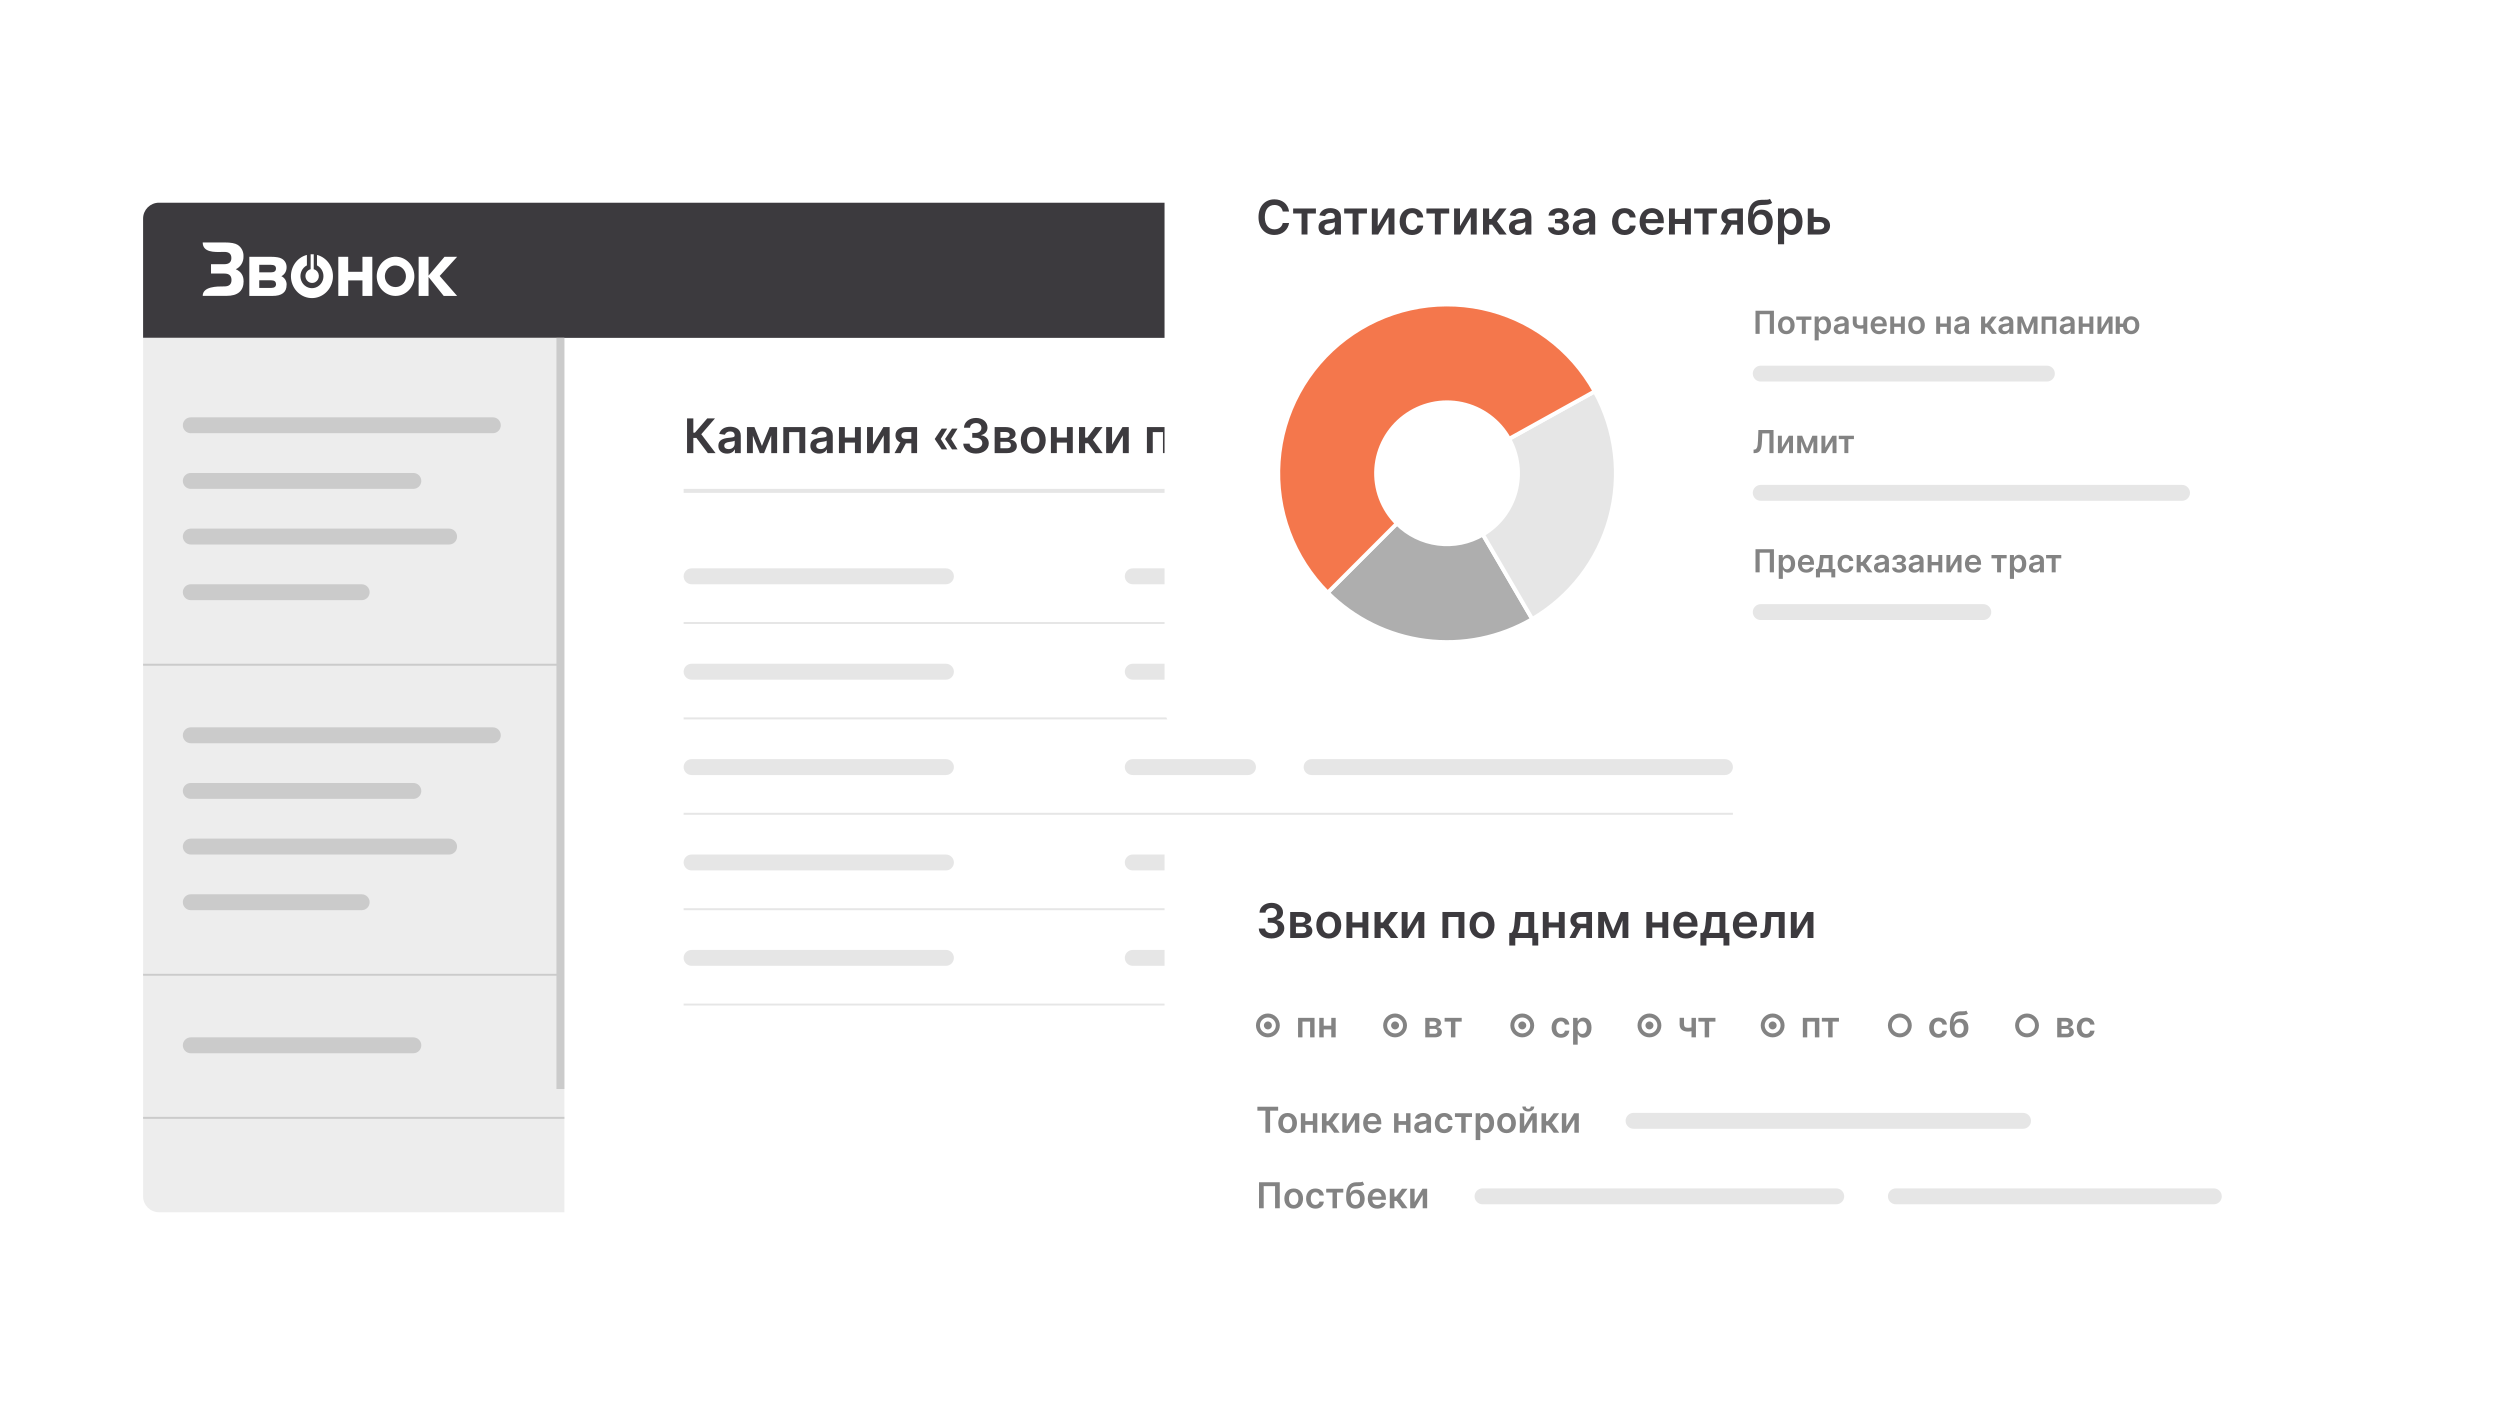 <svg width="629" height="355" viewBox="0 0 629 355" fill="none" xmlns="http://www.w3.org/2000/svg">
<g filter="url(#filter0_d_1059_7271)">
<rect x="36" y="51" width="430" height="254" rx="4" fill="white"/>
</g>
<path d="M36 55C36 52.791 37.791 51 40 51H462C464.209 51 466 52.791 466 55V85H36V55Z" fill="#3C3A3E"/>
<path d="M36 85H142V305H40C37.791 305 36 303.209 36 301V85Z" fill="#EDEDED"/>
<path fill-rule="evenodd" clip-rule="evenodd" d="M61.297 70.708C61.297 73.195 59.855 74.439 56.971 74.442H51C51 72.048 54.685 72.058 56.275 72.063C56.34 72.063 56.401 72.063 56.459 72.063C57.651 72.063 58.246 71.524 58.243 70.445C58.243 69.361 57.65 68.827 56.459 68.827H53.091V66.473H56.432C57.623 66.473 58.212 65.951 58.212 64.916C58.212 63.88 57.615 63.379 56.432 63.379C56.242 63.379 56.028 63.384 55.796 63.39L55.796 63.39C53.947 63.439 51 63.516 51 61H56.498C58.081 61 59.184 61.204 59.807 61.611C60.275 61.913 60.657 62.341 60.913 62.85C61.169 63.358 61.29 63.929 61.262 64.503C61.286 65.183 61.114 65.855 60.768 66.431C60.422 67.008 59.919 67.464 59.322 67.739C60.633 68.322 61.288 69.319 61.285 70.732L61.297 70.708ZM100.341 64.661C101.477 64.869 102.5 65.503 103.22 66.443C103.939 67.384 104.304 68.565 104.247 69.766C104.19 70.968 103.714 72.106 102.908 72.966C102.103 73.828 101.024 74.352 99.874 74.442C98.724 74.532 97.581 74.181 96.662 73.455C95.742 72.729 95.109 71.678 94.88 70.499C94.652 69.32 94.844 68.095 95.421 67.053C95.998 66.012 96.919 65.226 98.013 64.843C98.762 64.581 99.562 64.519 100.341 64.661ZM72.104 71.695C72.104 73.54 70.909 74.461 68.519 74.458H62.73V64.612H68.162C69.45 64.612 70.354 64.77 70.878 65.078C71.26 65.284 71.579 65.6 71.796 65.988C72.013 66.376 72.12 66.821 72.104 67.27C72.111 67.733 71.99 68.189 71.756 68.584C71.523 68.978 71.186 69.294 70.785 69.495C71.195 69.674 71.542 69.98 71.78 70.371C72.018 70.762 72.135 71.22 72.115 71.683L72.104 71.695ZM69.435 67.561C69.435 66.942 69.019 66.631 68.185 66.631H65.225V68.52H68.185C69.019 68.52 69.435 68.2 69.435 67.561ZM69.435 71.481C69.435 70.838 69.023 70.518 68.201 70.518H65.225V72.444H68.22C69.043 72.444 69.454 72.12 69.454 71.481H69.435ZM93.675 74.458H91.192V70.555H87.607V74.458H85.117V64.612H87.607V68.386H91.192V64.612H93.675V74.458ZM114.99 74.458H111.638L107.821 69.681V74.458H105.33V64.612H107.821V69.341L111.836 64.612H115.014L110.626 69.43L115.014 74.458H114.99ZM100.209 66.918C99.868 66.806 99.51 66.769 99.155 66.808C98.8 66.847 98.457 66.962 98.146 67.145C97.836 67.328 97.565 67.576 97.351 67.873C97.136 68.171 96.983 68.511 96.9 68.872C96.817 69.234 96.806 69.61 96.868 69.976C96.93 70.342 97.064 70.691 97.261 71.001C97.459 71.311 97.715 71.576 98.014 71.778C98.314 71.98 98.65 72.116 99.002 72.177C99.387 72.257 99.785 72.248 100.166 72.148C100.722 72.002 101.216 71.668 101.571 71.199C101.926 70.73 102.122 70.152 102.129 69.554C102.136 68.956 101.954 68.373 101.61 67.895C101.266 67.417 100.78 67.07 100.228 66.91L100.209 66.918ZM79.755 66.768C80.344 67.067 80.819 67.566 81.101 68.183C81.384 68.799 81.457 69.498 81.31 70.164C81.163 70.83 80.803 71.424 80.291 71.85C79.778 72.275 79.141 72.507 78.486 72.507C77.831 72.507 77.194 72.275 76.681 71.85C76.169 71.424 75.809 70.83 75.662 70.164C75.515 69.498 75.588 68.799 75.871 68.183C76.153 67.566 76.628 67.067 77.217 66.768V64.135C75.963 64.458 74.866 65.249 74.133 66.358C73.399 67.466 73.081 68.817 73.237 70.154C73.393 71.491 74.013 72.722 74.98 73.615C75.947 74.508 77.194 75.001 78.486 75.001C79.778 75.001 81.025 74.508 81.992 73.615C82.959 72.722 83.579 71.491 83.735 70.154C83.891 68.817 83.573 67.466 82.839 66.358C82.106 65.249 81.009 64.458 79.755 64.135V66.768ZM77.604 70.902C77.974 71.154 78.424 71.245 78.856 71.153C79.183 71.09 79.485 70.926 79.722 70.683C79.96 70.44 80.123 70.129 80.19 69.789C80.257 69.45 80.227 69.097 80.101 68.776C79.975 68.454 79.761 68.18 79.485 67.986C79.318 67.868 79.131 67.783 78.934 67.735V63.965H78.158V67.735C77.727 67.835 77.351 68.109 77.113 68.497C76.874 68.884 76.792 69.354 76.884 69.805C76.976 70.255 77.235 70.649 77.604 70.902Z" fill="white"/>
<path fill-rule="evenodd" clip-rule="evenodd" d="M142 167.5V245V245.5L142 274H140V245.5L36 245.5V245L140 245L140 167.5L36 167.5V167L140 167V85H142V167V167.5ZM46 107C46 105.895 46.895 105 48 105H124C125.105 105 126 105.895 126 107C126 108.105 125.105 109 124 109H48C46.895 109 46 108.105 46 107ZM48 183C46.895 183 46 183.895 46 185C46 186.105 46.895 187 48 187H124C125.105 187 126 186.105 126 185C126 183.895 125.105 183 124 183H48ZM46 121C46 119.895 46.895 119 48 119H104C105.105 119 106 119.895 106 121C106 122.105 105.105 123 104 123H48C46.895 123 46 122.105 46 121ZM48 197C46.895 197 46 197.895 46 199C46 200.105 46.895 201 48 201H104C105.105 201 106 200.105 106 199C106 197.895 105.105 197 104 197H48ZM46 135C46 133.895 46.895 133 48 133H113C114.105 133 115 133.895 115 135C115 136.105 114.105 137 113 137H48C46.895 137 46 136.105 46 135ZM48 211C46.895 211 46 211.895 46 213C46 214.105 46.895 215 48 215H113C114.105 215 115 214.105 115 213C115 211.895 114.105 211 113 211H48ZM46 149C46 147.895 46.895 147 48 147H91C92.105 147 93 147.895 93 149C93 150.105 92.105 151 91 151H48C46.895 151 46 150.105 46 149ZM48 225C46.895 225 46 225.895 46 227C46 228.105 46.895 229 48 229H91C92.105 229 93 228.105 93 227C93 225.895 92.105 225 91 225H48ZM46 263C46 261.895 46.895 261 48 261H104C105.105 261 106 261.895 106 263C106 264.105 105.105 265 104 265H48C46.895 265 46 264.105 46 263ZM142 281L36 281V281.5L142 281.5V281Z" fill="#CBCBCB"/>
<path d="M178.09 114H180.037L176.44 109.253L179.888 105.273H177.94L174.838 108.861H174.442V105.273H172.861V114H174.442V110.186H175.217L178.09 114Z" fill="#3C3A3E"/>
<path d="M182.926 114.132C183.953 114.132 184.567 113.65 184.848 113.101H184.899V114H186.382V109.619C186.382 107.889 184.972 107.369 183.723 107.369C182.347 107.369 181.29 107.983 180.949 109.176L182.389 109.381C182.543 108.933 182.977 108.55 183.732 108.55C184.447 108.55 184.84 108.916 184.84 109.56V109.585C184.84 110.028 184.375 110.05 183.22 110.173C181.95 110.31 180.736 110.689 180.736 112.163C180.736 113.45 181.678 114.132 182.926 114.132ZM183.327 112.998C182.683 112.998 182.223 112.704 182.223 112.138C182.223 111.545 182.739 111.298 183.429 111.2C183.834 111.145 184.644 111.043 184.844 110.881V111.652C184.844 112.381 184.256 112.998 183.327 112.998Z" fill="#3C3A3E"/>
<path d="M191.7 112.206L189.808 107.454H187.933V114H189.42V109.589L191.163 114H192.242L194.044 109.543V114H195.519V107.454H193.644L191.7 112.206Z" fill="#3C3A3E"/>
<path d="M197.074 114H198.548V108.72H201.114V114H202.601V107.454H197.074V114Z" fill="#3C3A3E"/>
<path d="M206.071 114.132C207.098 114.132 207.711 113.65 207.993 113.101H208.044V114H209.527V109.619C209.527 107.889 208.116 107.369 206.868 107.369C205.491 107.369 204.434 107.983 204.093 109.176L205.534 109.381C205.687 108.933 206.122 108.55 206.876 108.55C207.592 108.55 207.984 108.916 207.984 109.56V109.585C207.984 110.028 207.52 110.05 206.365 110.173C205.095 110.31 203.88 110.689 203.88 112.163C203.88 113.45 204.822 114.132 206.071 114.132ZM206.471 112.998C205.828 112.998 205.368 112.704 205.368 112.138C205.368 111.545 205.883 111.298 206.574 111.2C206.978 111.145 207.788 111.043 207.988 110.881V111.652C207.988 112.381 207.4 112.998 206.471 112.998Z" fill="#3C3A3E"/>
<path d="M212.565 107.454H211.078V114H212.565V111.354H215.101V114H216.583V107.454H215.101V110.088H212.565V107.454Z" fill="#3C3A3E"/>
<path d="M219.631 111.912V107.454H218.144V114H219.734L222.346 109.538V114H223.837V107.454H222.252L219.631 111.912Z" fill="#3C3A3E"/>
<path d="M229.291 114H230.735V107.454H227.893C226.291 107.454 225.298 108.277 225.302 109.534C225.298 110.361 225.75 110.987 226.53 111.307L225.064 114H226.581L227.923 111.537H229.291V114ZM229.291 110.412H227.842C227.164 110.412 226.789 110.058 226.794 109.568C226.789 109.078 227.186 108.707 227.893 108.707H229.291V110.412Z" fill="#3C3A3E"/>
<path d="M240.916 113.062L239.297 110.446L240.916 107.829H239.527L237.805 110.386V110.506L239.527 113.062H240.916ZM238.316 113.062L236.697 110.446L238.316 107.829H236.927L235.206 110.386V110.506L236.927 113.062H238.316Z" fill="#3C3A3E"/>
<path d="M245.552 114.119C247.419 114.119 248.778 113.05 248.774 111.575C248.778 110.484 248.096 109.7 246.873 109.525V109.457C247.819 109.253 248.454 108.55 248.45 107.57C248.454 106.24 247.321 105.153 245.578 105.153C243.882 105.153 242.569 106.163 242.535 107.625H244.057C244.082 106.892 244.764 106.436 245.569 106.436C246.383 106.436 246.924 106.93 246.92 107.663C246.924 108.426 246.294 108.933 245.39 108.933H244.619V110.152H245.39C246.494 110.152 247.15 110.706 247.146 111.494C247.15 112.266 246.481 112.794 245.548 112.794C244.67 112.794 243.993 112.338 243.954 111.626H242.352C242.395 113.101 243.711 114.119 245.552 114.119Z" fill="#3C3A3E"/>
<path d="M250.254 114H253.424C254.958 114 255.836 113.305 255.836 112.223C255.836 111.307 255.124 110.668 254.097 110.578C254.971 110.416 255.516 109.952 255.516 109.214C255.516 108.111 254.549 107.454 253.002 107.454H250.254V114ZM251.698 112.785V111.162H253.424C253.991 111.162 254.336 111.49 254.336 112.031C254.336 112.5 253.991 112.785 253.424 112.785H251.698ZM251.698 110.165V108.69H253.002C253.646 108.69 254.038 108.963 254.038 109.41C254.038 109.879 253.658 110.165 253.032 110.165H251.698Z" fill="#3C3A3E"/>
<path d="M259.964 114.128C261.882 114.128 263.101 112.777 263.101 110.753C263.101 108.724 261.882 107.369 259.964 107.369C258.047 107.369 256.828 108.724 256.828 110.753C256.828 112.777 258.047 114.128 259.964 114.128ZM259.973 112.892C258.912 112.892 258.392 111.946 258.392 110.748C258.392 109.551 258.912 108.592 259.973 108.592C261.017 108.592 261.537 109.551 261.537 110.748C261.537 111.946 261.017 112.892 259.973 112.892Z" fill="#3C3A3E"/>
<path d="M265.897 107.454H264.41V114H265.897V111.354H268.433V114H269.916V107.454H268.433V110.088H265.897V107.454Z" fill="#3C3A3E"/>
<path d="M271.476 114H273.019V111.533H273.773L275.567 114H277.434L274.983 110.668L277.408 107.454H275.55L273.581 110.097H273.019V107.454H271.476V114Z" fill="#3C3A3E"/>
<path d="M279.796 111.912V107.454H278.308V114H279.898L282.51 109.538V114H284.001V107.454H282.416L279.796 111.912Z" fill="#3C3A3E"/>
<path d="M288.562 114H290.037V108.72H292.602V114H294.089V107.454H288.562V114Z" fill="#3C3A3E"/>
<path d="M298.531 114.128C300.448 114.128 301.667 112.777 301.667 110.753C301.667 108.724 300.448 107.369 298.531 107.369C296.613 107.369 295.394 108.724 295.394 110.753C295.394 112.777 296.613 114.128 298.531 114.128ZM298.539 112.892C297.478 112.892 296.958 111.946 296.958 110.748C296.958 109.551 297.478 108.592 298.539 108.592C299.583 108.592 300.103 109.551 300.103 110.748C300.103 111.946 299.583 112.892 298.539 112.892Z" fill="#3C3A3E"/>
<path d="M307.142 114L307.862 111.848H311.143L311.868 114H313.555L310.478 105.273H308.527L305.454 114H307.142ZM308.288 110.578L309.468 107.062H309.537L310.717 110.578H308.288Z" fill="#3C3A3E"/>
<path d="M314.705 114H316.286V111.051H317.956C319.972 111.051 321.054 109.841 321.054 108.162C321.054 106.496 319.984 105.273 317.977 105.273H314.705V114ZM316.286 109.751V106.594H317.734C318.919 106.594 319.443 107.233 319.443 108.162C319.443 109.091 318.919 109.751 317.743 109.751H316.286Z" fill="#3C3A3E"/>
<path d="M324.008 105.273H322.427V114H324.008V105.273Z" fill="#3C3A3E"/>
<path d="M328.158 113.062H329.547L331.269 110.506V110.386L329.547 107.829H328.158L329.777 110.446L328.158 113.062ZM325.533 113.062H326.922L328.644 110.506V110.386L326.922 107.829H325.533L327.152 110.446L325.533 113.062Z" fill="#3C3A3E"/>
<path fill-rule="evenodd" clip-rule="evenodd" d="M436 124H172V123H436V124ZM172 145C172 143.895 172.895 143 174 143H238C239.105 143 240 143.895 240 145C240 146.105 239.105 147 238 147H174C172.895 147 172 146.105 172 145ZM172 169C172 167.895 172.895 167 174 167H238C239.105 167 240 167.895 240 169C240 170.105 239.105 171 238 171H174C172.895 171 172 170.105 172 169ZM174 191C172.895 191 172 191.895 172 193C172 194.105 172.895 195 174 195H238C239.105 195 240 194.105 240 193C240 191.895 239.105 191 238 191H174ZM172 217C172 215.895 172.895 215 174 215H238C239.105 215 240 215.895 240 217C240 218.105 239.105 219 238 219H174C172.895 219 172 218.105 172 217ZM174 239C172.895 239 172 239.895 172 241C172 242.105 172.895 243 174 243H238C239.105 243 240 242.105 240 241C240 239.895 239.105 239 238 239H174ZM283 145C283 143.895 283.895 143 285 143H314C315.105 143 316 143.895 316 145C316 146.105 315.105 147 314 147H285C283.895 147 283 146.105 283 145ZM285 167C283.895 167 283 167.895 283 169C283 170.105 283.895 171 285 171H314C315.105 171 316 170.105 316 169C316 167.895 315.105 167 314 167H285ZM283 193C283 191.895 283.895 191 285 191H314C315.105 191 316 191.895 316 193C316 194.105 315.105 195 314 195H285C283.895 195 283 194.105 283 193ZM285 215C283.895 215 283 215.895 283 217C283 218.105 283.895 219 285 219H314C315.105 219 316 218.105 316 217C316 215.895 315.105 215 314 215H285ZM283 241C283 239.895 283.895 239 285 239H314C315.105 239 316 239.895 316 241C316 242.105 315.105 243 314 243H285C283.895 243 283 242.105 283 241ZM330 143C328.895 143 328 143.895 328 145C328 146.105 328.895 147 330 147H434C435.105 147 436 146.105 436 145C436 143.895 435.105 143 434 143H330ZM328 169C328 167.895 328.895 167 330 167H434C435.105 167 436 167.895 436 169C436 170.105 435.105 171 434 171H330C328.895 171 328 170.105 328 169ZM330 191C328.895 191 328 191.895 328 193C328 194.105 328.895 195 330 195H434C435.105 195 436 194.105 436 193C436 191.895 435.105 191 434 191H330ZM328 217C328 215.895 328.895 215 330 215H434C435.105 215 436 215.895 436 217C436 218.105 435.105 219 434 219H330C328.895 219 328 218.105 328 217ZM330 239C328.895 239 328 239.895 328 241C328 242.105 328.895 243 330 243H434C435.105 243 436 242.105 436 241C436 239.895 435.105 239 434 239H330ZM172 157H436V156.5H172V157ZM436 181H172V180.5H436V181ZM172 205H436V204.5H172V205ZM436 229H172V228.5H436V229ZM172 253H436V252.5H172V253Z" fill="#E6E6E6"/>
<g filter="url(#filter1_d_1059_7271)">
<rect x="293" y="206" width="289" height="118" rx="9" fill="white"/>
</g>
<path d="M319.908 236.119C321.774 236.119 323.134 235.05 323.129 233.575C323.134 232.484 322.452 231.7 321.229 231.525V231.457C322.175 231.253 322.81 230.55 322.806 229.57C322.81 228.24 321.676 227.153 319.933 227.153C318.237 227.153 316.925 228.163 316.891 229.625H318.412C318.438 228.892 319.119 228.436 319.925 228.436C320.739 228.436 321.28 228.93 321.276 229.663C321.28 230.426 320.649 230.933 319.746 230.933H318.975V232.152H319.746C320.85 232.152 321.506 232.706 321.502 233.494C321.506 234.266 320.837 234.794 319.904 234.794C319.026 234.794 318.348 234.338 318.31 233.626H316.708C316.75 235.101 318.067 236.119 319.908 236.119Z" fill="#3C3A3E"/>
<path d="M324.609 236H327.78C329.314 236 330.192 235.305 330.192 234.223C330.192 233.307 329.48 232.668 328.453 232.578C329.326 232.416 329.872 231.952 329.872 231.214C329.872 230.111 328.905 229.454 327.358 229.454H324.609V236ZM326.054 234.785V233.162H327.78C328.346 233.162 328.692 233.49 328.692 234.031C328.692 234.5 328.346 234.785 327.78 234.785H326.054ZM326.054 232.165V230.69H327.358C328.001 230.69 328.393 230.963 328.393 231.41C328.393 231.879 328.014 232.165 327.388 232.165H326.054Z" fill="#3C3A3E"/>
<path d="M334.32 236.128C336.237 236.128 337.456 234.777 337.456 232.753C337.456 230.724 336.237 229.369 334.32 229.369C332.402 229.369 331.183 230.724 331.183 232.753C331.183 234.777 332.402 236.128 334.32 236.128ZM334.328 234.892C333.267 234.892 332.747 233.946 332.747 232.748C332.747 231.551 333.267 230.592 334.328 230.592C335.372 230.592 335.892 231.551 335.892 232.748C335.892 233.946 335.372 234.892 334.328 234.892Z" fill="#3C3A3E"/>
<path d="M340.253 229.454H338.765V236H340.253V233.354H342.788V236H344.271V229.454H342.788V232.088H340.253V229.454Z" fill="#3C3A3E"/>
<path d="M345.832 236H347.374V233.533H348.129L349.923 236H351.789L349.339 232.668L351.764 229.454H349.906L347.937 232.097H347.374V229.454H345.832V236Z" fill="#3C3A3E"/>
<path d="M354.151 233.912V229.454H352.664V236H354.253L356.866 231.538V236H358.357V229.454H356.772L354.151 233.912Z" fill="#3C3A3E"/>
<path d="M362.918 236H364.392V230.72H366.958V236H368.445V229.454H362.918V236Z" fill="#3C3A3E"/>
<path d="M372.886 236.128C374.804 236.128 376.023 234.777 376.023 232.753C376.023 230.724 374.804 229.369 372.886 229.369C370.969 229.369 369.75 230.724 369.75 232.753C369.75 234.777 370.969 236.128 372.886 236.128ZM372.895 234.892C371.834 234.892 371.314 233.946 371.314 232.748C371.314 231.551 371.834 230.592 372.895 230.592C373.939 230.592 374.459 231.551 374.459 232.748C374.459 233.946 373.939 234.892 372.895 234.892Z" fill="#3C3A3E"/>
<path d="M379.729 237.9H381.246V236H385.529V237.9H387.02V234.73H386.006V229.454H381.276L381.088 231.747C380.965 233.213 380.803 234.3 380.249 234.73H379.729V237.9ZM381.834 234.73C382.247 234.121 382.401 233.132 382.511 231.747L382.614 230.699H384.531V234.73H381.834Z" fill="#3C3A3E"/>
<path d="M389.659 229.454H388.172V236H389.659V233.354H392.194V236H393.677V229.454H392.194V232.088H389.659V229.454Z" fill="#3C3A3E"/>
<path d="M399.107 236H400.552V229.454H397.71C396.107 229.454 395.114 230.277 395.119 231.534C395.114 232.361 395.566 232.987 396.346 233.307L394.88 236H396.397L397.739 233.537H399.107V236ZM399.107 232.412H397.659C396.981 232.412 396.606 232.058 396.61 231.568C396.606 231.078 397.002 230.707 397.71 230.707H399.107V232.412Z" fill="#3C3A3E"/>
<path d="M405.872 234.206L403.98 229.454H402.105V236H403.592V231.589L405.335 236H406.413L408.216 231.543V236H409.69V229.454H407.815L405.872 234.206Z" fill="#3C3A3E"/>
<path d="M415.71 229.454H414.222V236H415.71V233.354H418.245V236H419.728V229.454H418.245V232.088H415.71V229.454Z" fill="#3C3A3E"/>
<path d="M424.187 236.128C425.712 236.128 426.76 235.382 427.033 234.244L425.593 234.082C425.384 234.636 424.873 234.926 424.208 234.926C423.211 234.926 422.55 234.27 422.537 233.149H427.097V232.676C427.097 230.379 425.716 229.369 424.106 229.369C422.231 229.369 421.008 230.746 421.008 232.766C421.008 234.82 422.214 236.128 424.187 236.128ZM422.542 232.109C422.589 231.274 423.206 230.571 424.127 230.571C425.013 230.571 425.61 231.219 425.618 232.109H422.542Z" fill="#3C3A3E"/>
<path d="M427.823 237.9H429.34V236H433.622V237.9H435.114V234.73H434.1V229.454H429.369L429.182 231.747C429.058 233.213 428.896 234.3 428.342 234.73H427.823V237.9ZM429.928 234.73C430.341 234.121 430.494 233.132 430.605 231.747L430.708 230.699H432.625V234.73H429.928Z" fill="#3C3A3E"/>
<path d="M439.163 236.128C440.689 236.128 441.737 235.382 442.01 234.244L440.569 234.082C440.361 234.636 439.849 234.926 439.184 234.926C438.187 234.926 437.527 234.27 437.514 233.149H442.074V232.676C442.074 230.379 440.693 229.369 439.082 229.369C437.207 229.369 435.984 230.746 435.984 232.766C435.984 234.82 437.19 236.128 439.163 236.128ZM437.518 232.109C437.565 231.274 438.183 230.571 439.103 230.571C439.99 230.571 440.586 231.219 440.595 232.109H437.518Z" fill="#3C3A3E"/>
<path d="M442.927 236H443.404C444.811 236 445.445 235.011 445.548 232.829L445.65 230.72H447.529V236H449.021V229.454H444.248L444.133 232.352C444.061 234.189 443.822 234.73 443.144 234.73H442.918L442.927 236Z" fill="#3C3A3E"/>
<path d="M452.061 233.912V229.454H450.574V236H452.163L454.776 231.538V236H456.267V229.454H454.682L452.061 233.912Z" fill="#3C3A3E"/>
<path d="M321.986 297.454H316.77V304H317.946V298.439H320.81V304H321.986V297.454Z" fill="#838383"/>
<path d="M325.494 304.096C326.933 304.096 327.847 303.083 327.847 301.564C327.847 300.043 326.933 299.027 325.494 299.027C324.056 299.027 323.142 300.043 323.142 301.564C323.142 303.083 324.056 304.096 325.494 304.096ZM325.501 303.169C324.705 303.169 324.315 302.459 324.315 301.561C324.315 300.663 324.705 299.944 325.501 299.944C326.284 299.944 326.674 300.663 326.674 301.561C326.674 302.459 326.284 303.169 325.501 303.169Z" fill="#838383"/>
<path d="M330.97 304.096C332.204 304.096 332.99 303.364 333.073 302.322H331.967C331.868 302.849 331.488 303.153 330.98 303.153C330.257 303.153 329.791 302.549 329.791 301.545C329.791 300.555 330.267 299.96 330.98 299.96C331.536 299.96 331.878 300.318 331.967 300.791H333.073C332.993 299.727 332.162 299.027 330.964 299.027C329.525 299.027 328.618 300.066 328.618 301.564C328.618 303.051 329.503 304.096 330.97 304.096Z" fill="#838383"/>
<path d="M333.675 300.04H335.264V304H336.382V300.04H337.971V299.091H333.675V300.04Z" fill="#838383"/>
<path d="M342.826 297.275C342.59 297.454 342.216 297.451 341.708 297.451C341.564 297.451 341.414 297.451 341.251 297.454C339.56 297.477 338.691 298.602 338.691 300.909V301.35C338.691 303.146 339.598 304.096 341.027 304.096C342.456 304.096 343.357 303.143 343.357 301.628C343.357 300.158 342.5 299.311 341.283 299.311C340.535 299.311 339.969 299.634 339.662 300.235H339.608C339.723 299.011 340.183 298.458 341.283 298.432C342.258 298.41 342.804 298.394 343.229 298.023L342.826 297.275ZM341.033 303.169C340.308 303.169 339.864 302.587 339.864 301.66C339.873 300.746 340.311 300.222 341.027 300.222C341.743 300.222 342.184 300.746 342.184 301.66C342.184 302.59 341.746 303.169 341.033 303.169Z" fill="#838383"/>
<path d="M346.515 304.096C347.659 304.096 348.445 303.536 348.65 302.683L347.569 302.562C347.413 302.977 347.029 303.194 346.531 303.194C345.783 303.194 345.287 302.702 345.278 301.862H348.697V301.507C348.697 299.784 347.662 299.027 346.454 299.027C345.048 299.027 344.13 300.059 344.13 301.574C344.13 303.115 345.035 304.096 346.515 304.096ZM345.281 301.082C345.316 300.455 345.78 299.928 346.47 299.928C347.135 299.928 347.582 300.414 347.588 301.082H345.281Z" fill="#838383"/>
<path d="M349.676 304H350.833V302.149H351.399L352.744 304H354.144L352.307 301.501L354.125 299.091H352.732L351.255 301.072H350.833V299.091H349.676V304Z" fill="#838383"/>
<path d="M355.916 302.434V299.091H354.8V304H355.992L357.952 300.654V304H359.07V299.091H357.881L355.916 302.434Z" fill="#838383"/>
<path d="M316.358 279.448H318.381V285H319.557V279.448H321.58V278.454H316.358V279.448Z" fill="#838383"/>
<path d="M323.965 285.096C325.403 285.096 326.318 284.083 326.318 282.565C326.318 281.043 325.403 280.027 323.965 280.027C322.527 280.027 321.613 281.043 321.613 282.565C321.613 284.083 322.527 285.096 323.965 285.096ZM323.972 284.169C323.176 284.169 322.786 283.459 322.786 282.561C322.786 281.663 323.176 280.944 323.972 280.944C324.755 280.944 325.145 281.663 325.145 282.561C325.145 283.459 324.755 284.169 323.972 284.169Z" fill="#838383"/>
<path d="M328.415 280.091H327.299V285H328.415V283.015H330.317V285H331.429V280.091H330.317V282.066H328.415V280.091Z" fill="#838383"/>
<path d="M332.599 285H333.756V283.149H334.322L335.667 285H337.067L335.23 282.501L337.048 280.091H335.655L334.178 282.072H333.756V280.091H332.599V285Z" fill="#838383"/>
<path d="M338.839 283.434V280.091H337.723V285H338.915L340.875 281.654V285H341.993V280.091H340.804L338.839 283.434Z" fill="#838383"/>
<path d="M345.355 285.096C346.499 285.096 347.285 284.536 347.49 283.683L346.409 283.562C346.253 283.977 345.869 284.195 345.371 284.195C344.623 284.195 344.127 283.702 344.118 282.862H347.538V282.507C347.538 280.784 346.502 280.027 345.294 280.027C343.888 280.027 342.97 281.059 342.97 282.574C342.97 284.115 343.875 285.096 345.355 285.096ZM344.121 282.082C344.156 281.456 344.62 280.928 345.31 280.928C345.975 280.928 346.422 281.414 346.428 282.082H344.121Z" fill="#838383"/>
<path d="M351.864 280.091H350.749V285H351.864V283.015H353.766V285H354.878V280.091H353.766V282.066H351.864V280.091Z" fill="#838383"/>
<path d="M357.461 285.099C358.231 285.099 358.692 284.738 358.903 284.326H358.941V285H360.053V281.714C360.053 280.417 358.995 280.027 358.059 280.027C357.027 280.027 356.234 280.487 355.978 281.382L357.058 281.535C357.174 281.2 357.5 280.912 358.065 280.912C358.602 280.912 358.896 281.187 358.896 281.67V281.689C358.896 282.021 358.548 282.037 357.682 282.13C356.729 282.232 355.818 282.517 355.818 283.622C355.818 284.588 356.525 285.099 357.461 285.099ZM357.762 284.249C357.279 284.249 356.934 284.028 356.934 283.603C356.934 283.159 357.321 282.974 357.838 282.9C358.142 282.859 358.749 282.782 358.899 282.66V283.239C358.899 283.785 358.458 284.249 357.762 284.249Z" fill="#838383"/>
<path d="M363.358 285.096C364.591 285.096 365.378 284.364 365.461 283.322H364.355C364.256 283.849 363.876 284.153 363.367 284.153C362.645 284.153 362.178 283.549 362.178 282.545C362.178 281.555 362.655 280.96 363.367 280.96C363.924 280.96 364.265 281.318 364.355 281.791H365.461C365.381 280.727 364.55 280.027 363.351 280.027C361.913 280.027 361.006 281.066 361.006 282.565C361.006 284.051 361.891 285.096 363.358 285.096Z" fill="#838383"/>
<path d="M366.063 281.04H367.652V285H368.77V281.04H370.359V280.091H366.063V281.04Z" fill="#838383"/>
<path d="M371.28 286.841H372.437V284.226H372.485C372.667 284.584 373.047 285.086 373.891 285.086C375.048 285.086 375.914 284.169 375.914 282.552C375.914 280.915 375.023 280.027 373.888 280.027C373.022 280.027 372.661 280.548 372.485 280.903H372.418V280.091H371.28V286.841ZM372.415 282.545C372.415 281.593 372.824 280.976 373.568 280.976C374.339 280.976 374.735 281.631 374.735 282.545C374.735 283.466 374.332 284.137 373.568 284.137C372.83 284.137 372.415 283.498 372.415 282.545Z" fill="#838383"/>
<path d="M379.046 285.096C380.485 285.096 381.399 284.083 381.399 282.565C381.399 281.043 380.485 280.027 379.046 280.027C377.608 280.027 376.694 281.043 376.694 282.565C376.694 284.083 377.608 285.096 379.046 285.096ZM379.053 284.169C378.257 284.169 377.867 283.459 377.867 282.561C377.867 281.663 378.257 280.944 379.053 280.944C379.836 280.944 380.226 281.663 380.226 282.561C380.226 283.459 379.836 284.169 379.053 284.169Z" fill="#838383"/>
<path d="M383.496 283.434V280.091H382.381V285H383.573L385.532 281.654V285H386.65V280.091H385.462L383.496 283.434ZM385.145 278.403C385.142 278.717 384.963 278.995 384.512 278.995C384.055 278.995 383.883 278.71 383.883 278.403H383.023C383.02 279.151 383.598 279.656 384.512 279.656C385.433 279.656 386.011 279.151 386.011 278.403H385.145Z" fill="#838383"/>
<path d="M387.839 285H388.996V283.149H389.561L390.907 285H392.307L390.469 282.501L392.287 280.091H390.894L389.417 282.072H388.996V280.091H387.839V285Z" fill="#838383"/>
<path d="M394.078 283.434V280.091H392.963V285H394.155L396.114 281.654V285H397.232V280.091H396.044L394.078 283.434Z" fill="#838383"/>
<path fill-rule="evenodd" clip-rule="evenodd" d="M411 280C409.895 280 409 280.895 409 282C409 283.105 409.895 284 411 284H509C510.105 284 511 283.105 511 282C511 280.895 510.105 280 509 280H411ZM371 301C371 299.895 371.895 299 373 299H462C463.105 299 464 299.895 464 301C464 302.105 463.105 303 462 303H373C371.895 303 371 302.105 371 301ZM475 301C475 299.895 475.895 299 477 299H557C558.105 299 559 299.895 559 301C559 302.105 558.105 303 557 303H477C475.895 303 475 302.105 475 301Z" fill="#E6E6E6"/>
<path d="M326.594 261H327.7V257.04H329.624V261H330.739V256.091H326.594V261Z" fill="#838383"/>
<path d="M333.045 256.091H331.929V261H333.045V259.015H334.946V261H336.058V256.091H334.946V258.066H333.045V256.091Z" fill="#838383"/>
<path d="M358.594 261H360.972C362.123 261 362.781 260.479 362.781 259.667C362.781 258.98 362.247 258.501 361.477 258.434C362.132 258.312 362.541 257.964 362.541 257.411C362.541 256.583 361.816 256.091 360.656 256.091H358.594V261ZM359.678 260.089V258.871H360.972C361.397 258.871 361.656 259.117 361.656 259.523C361.656 259.875 361.397 260.089 360.972 260.089H359.678ZM359.678 258.123V257.018H360.656C361.138 257.018 361.432 257.222 361.432 257.558C361.432 257.909 361.148 258.123 360.678 258.123H359.678Z" fill="#838383"/>
<path d="M363.467 257.04H365.056V261H366.174V257.04H367.763V256.091H363.467V257.04Z" fill="#838383"/>
<path d="M392.736 261.096C393.969 261.096 394.755 260.364 394.839 259.322H393.733C393.634 259.85 393.253 260.153 392.745 260.153C392.023 260.153 391.556 259.549 391.556 258.546C391.556 257.555 392.032 256.961 392.745 256.961C393.301 256.961 393.643 257.319 393.733 257.792H394.839C394.759 256.727 393.928 256.027 392.729 256.027C391.291 256.027 390.383 257.066 390.383 258.565C390.383 260.051 391.269 261.096 392.736 261.096Z" fill="#838383"/>
<path d="M395.789 262.841H396.946V260.227H396.993C397.176 260.585 397.556 261.087 398.4 261.087C399.557 261.087 400.423 260.169 400.423 258.552C400.423 256.916 399.531 256.027 398.397 256.027C397.53 256.027 397.169 256.548 396.993 256.903H396.926V256.091H395.789V262.841ZM396.923 258.546C396.923 257.593 397.332 256.977 398.077 256.977C398.847 256.977 399.243 257.632 399.243 258.546C399.243 259.466 398.841 260.137 398.077 260.137C397.339 260.137 396.923 259.498 396.923 258.546Z" fill="#838383"/>
<path d="M426.695 256.091H425.583V258.488C425.301 258.559 425.023 258.597 424.72 258.597C424.036 258.597 423.7 258.354 423.7 257.721V256.085H422.594V257.721C422.594 258.974 423.409 259.546 424.72 259.546C425.007 259.546 425.308 259.508 425.583 259.444V261H426.695V256.091Z" fill="#838383"/>
<path d="M427.309 257.041H428.898V261H430.016V257.041H431.605V256.091H427.309V257.041Z" fill="#838383"/>
<path d="M453.594 261H454.7V257.04H456.624V261H457.739V256.091H453.594V261Z" fill="#838383"/>
<path d="M458.379 257.04H459.968V261H461.087V257.04H462.675V256.091H458.379V257.04Z" fill="#838383"/>
<path d="M487.736 261.096C488.969 261.096 489.755 260.364 489.839 259.322H488.733C488.634 259.849 488.253 260.153 487.745 260.153C487.023 260.153 486.556 259.549 486.556 258.545C486.556 257.555 487.032 256.96 487.745 256.96C488.301 256.96 488.643 257.318 488.733 257.791H489.839C489.759 256.727 488.928 256.027 487.729 256.027C486.291 256.027 485.383 257.066 485.383 258.564C485.383 260.051 486.269 261.096 487.736 261.096Z" fill="#838383"/>
<path d="M494.723 254.275C494.486 254.454 494.112 254.451 493.604 254.451C493.46 254.451 493.31 254.451 493.147 254.454C491.457 254.477 490.587 255.602 490.587 257.909V258.35C490.587 260.146 491.495 261.096 492.924 261.096C494.352 261.096 495.253 260.143 495.253 258.628C495.253 257.158 494.397 256.311 493.179 256.311C492.431 256.311 491.866 256.634 491.559 257.235H491.504C491.62 256.011 492.08 255.458 493.179 255.432C494.154 255.41 494.701 255.394 495.126 255.023L494.723 254.275ZM492.93 260.169C492.204 260.169 491.76 259.587 491.76 258.66C491.77 257.746 492.208 257.222 492.924 257.222C493.639 257.222 494.08 257.746 494.08 258.66C494.08 259.59 493.643 260.169 492.93 260.169Z" fill="#838383"/>
<path d="M517.594 261H519.972C521.123 261 521.781 260.479 521.781 259.668C521.781 258.98 521.247 258.501 520.477 258.434C521.132 258.312 521.541 257.964 521.541 257.411C521.541 256.583 520.816 256.091 519.656 256.091H517.594V261ZM518.678 260.089V258.872H519.972C520.397 258.872 520.656 259.118 520.656 259.524C520.656 259.875 520.397 260.089 519.972 260.089H518.678ZM518.678 258.124V257.018H519.656C520.138 257.018 520.432 257.223 520.432 257.558C520.432 257.91 520.148 258.124 519.678 258.124H518.678Z" fill="#838383"/>
<path d="M524.877 261.096C526.111 261.096 526.897 260.364 526.98 259.322H525.874C525.775 259.85 525.395 260.153 524.887 260.153C524.164 260.153 523.698 259.549 523.698 258.546C523.698 257.555 524.174 256.961 524.887 256.961C525.443 256.961 525.785 257.319 525.874 257.792H526.98C526.9 256.727 526.069 256.027 524.871 256.027C523.433 256.027 522.525 257.066 522.525 258.565C522.525 260.051 523.41 261.096 524.877 261.096Z" fill="#838383"/>
<circle cx="478" cy="258" r="2.5" stroke="#838383"/>
<circle cx="510" cy="258" r="2.5" stroke="#838383"/>
<path fill-rule="evenodd" clip-rule="evenodd" d="M321 258C321 259.105 320.105 260 319 260C317.895 260 317 259.105 317 258C317 256.895 317.895 256 319 256C320.105 256 321 256.895 321 258ZM322 258C322 259.657 320.657 261 319 261C317.343 261 316 259.657 316 258C316 256.343 317.343 255 319 255C320.657 255 322 256.343 322 258ZM319 259C319.552 259 320 258.552 320 258C320 257.448 319.552 257 319 257C318.448 257 318 257.448 318 258C318 258.552 318.448 259 319 259Z" fill="#838383"/>
<path fill-rule="evenodd" clip-rule="evenodd" d="M353 258C353 259.105 352.105 260 351 260C349.895 260 349 259.105 349 258C349 256.895 349.895 256 351 256C352.105 256 353 256.895 353 258ZM354 258C354 259.657 352.657 261 351 261C349.343 261 348 259.657 348 258C348 256.343 349.343 255 351 255C352.657 255 354 256.343 354 258ZM351 259C351.552 259 352 258.552 352 258C352 257.448 351.552 257 351 257C350.448 257 350 257.448 350 258C350 258.552 350.448 259 351 259Z" fill="#838383"/>
<path fill-rule="evenodd" clip-rule="evenodd" d="M385 258C385 259.105 384.105 260 383 260C381.895 260 381 259.105 381 258C381 256.895 381.895 256 383 256C384.105 256 385 256.895 385 258ZM386 258C386 259.657 384.657 261 383 261C381.343 261 380 259.657 380 258C380 256.343 381.343 255 383 255C384.657 255 386 256.343 386 258ZM383 259C383.552 259 384 258.552 384 258C384 257.448 383.552 257 383 257C382.448 257 382 257.448 382 258C382 258.552 382.448 259 383 259Z" fill="#838383"/>
<path fill-rule="evenodd" clip-rule="evenodd" d="M417 258C417 259.105 416.105 260 415 260C413.895 260 413 259.105 413 258C413 256.895 413.895 256 415 256C416.105 256 417 256.895 417 258ZM418 258C418 259.657 416.657 261 415 261C413.343 261 412 259.657 412 258C412 256.343 413.343 255 415 255C416.657 255 418 256.343 418 258ZM415 259C415.552 259 416 258.552 416 258C416 257.448 415.552 257 415 257C414.448 257 414 257.448 414 258C414 258.552 414.448 259 415 259Z" fill="#838383"/>
<path fill-rule="evenodd" clip-rule="evenodd" d="M448 258C448 259.105 447.105 260 446 260C444.895 260 444 259.105 444 258C444 256.895 444.895 256 446 256C447.105 256 448 256.895 448 258ZM449 258C449 259.657 447.657 261 446 261C444.343 261 443 259.657 443 258C443 256.343 444.343 255 446 255C447.657 255 449 256.343 449 258ZM446 259C446.552 259 447 258.552 447 258C447 257.448 446.552 257 446 257C445.448 257 445 257.448 445 258C445 258.552 445.448 259 446 259Z" fill="#838383"/>
<g filter="url(#filter2_d_1059_7271)">
<rect x="293" y="31" width="289" height="156" rx="9" fill="white"/>
</g>
<path d="M324.331 53.217C324.062 51.279 322.571 50.154 320.636 50.154C318.356 50.154 316.639 51.815 316.639 54.636C316.639 57.453 318.335 59.119 320.636 59.119C322.712 59.119 324.088 57.777 324.331 56.111L322.737 56.102C322.537 57.125 321.702 57.7 320.658 57.7C319.243 57.7 318.229 56.639 318.229 54.636C318.229 52.668 319.234 51.572 320.662 51.572C321.723 51.572 322.554 52.173 322.737 53.217H324.331Z" fill="#3C3A3E"/>
<path d="M325.353 53.72H327.47V59H328.962V53.72H331.08V52.455H325.353V53.72Z" fill="#3C3A3E"/>
<path d="M333.922 59.132C334.949 59.132 335.563 58.651 335.844 58.101H335.895V59H337.378V54.619C337.378 52.889 335.968 52.369 334.719 52.369C333.343 52.369 332.286 52.983 331.945 54.176L333.385 54.381C333.539 53.933 333.973 53.55 334.728 53.55C335.443 53.55 335.836 53.916 335.836 54.56V54.585C335.836 55.029 335.371 55.05 334.216 55.173C332.946 55.31 331.732 55.689 331.732 57.163C331.732 58.45 332.674 59.132 333.922 59.132ZM334.323 57.999C333.679 57.999 333.219 57.705 333.219 57.138C333.219 56.545 333.735 56.298 334.425 56.2C334.83 56.145 335.64 56.043 335.84 55.881V56.652C335.84 57.381 335.252 57.999 334.323 57.999Z" fill="#3C3A3E"/>
<path d="M338.196 53.72H340.314V59H341.806V53.72H343.924V52.455H338.196V53.72Z" fill="#3C3A3E"/>
<path d="M346.639 56.912V52.455H345.152V59H346.741L349.354 54.538V59H350.845V52.455H349.26L346.639 56.912Z" fill="#3C3A3E"/>
<path d="M355.284 59.128C356.929 59.128 357.978 58.152 358.088 56.763H356.614C356.482 57.466 355.975 57.871 355.297 57.871C354.334 57.871 353.712 57.065 353.712 55.727C353.712 54.406 354.347 53.614 355.297 53.614C356.039 53.614 356.495 54.091 356.614 54.722H358.088C357.982 53.303 356.874 52.369 355.276 52.369C353.358 52.369 352.148 53.754 352.148 55.753C352.148 57.734 353.328 59.128 355.284 59.128Z" fill="#3C3A3E"/>
<path d="M358.892 53.72H361.01V59H362.501V53.72H364.619V52.455H358.892V53.72Z" fill="#3C3A3E"/>
<path d="M367.334 56.912V52.455H365.847V59H367.437L370.049 54.538V59H371.54V52.455H369.955L367.334 56.912Z" fill="#3C3A3E"/>
<path d="M373.125 59H374.667V56.533H375.421L377.216 59H379.082L376.632 55.668L379.056 52.455H377.198L375.23 55.097H374.667V52.455H373.125V59Z" fill="#3C3A3E"/>
<path d="M381.84 59.132C382.867 59.132 383.481 58.651 383.762 58.101H383.813V59H385.296V54.619C385.296 52.889 383.886 52.369 382.637 52.369C381.261 52.369 380.204 52.983 379.863 54.176L381.303 54.381C381.457 53.933 381.891 53.55 382.646 53.55C383.361 53.55 383.754 53.916 383.754 54.56V54.585C383.754 55.029 383.289 55.05 382.134 55.173C380.864 55.31 379.65 55.689 379.65 57.163C379.65 58.45 380.592 59.132 381.84 59.132ZM382.241 57.999C381.597 57.999 381.137 57.705 381.137 57.138C381.137 56.545 381.653 56.298 382.343 56.2C382.748 56.145 383.557 56.043 383.758 55.881V56.652C383.758 57.381 383.17 57.999 382.241 57.999Z" fill="#3C3A3E"/>
<path d="M389.462 57.206C389.5 58.42 390.612 59.128 392.125 59.128C393.676 59.128 394.797 58.391 394.797 57.185C394.797 56.303 394.196 55.697 393.42 55.651V55.583C394.17 55.382 394.648 54.913 394.648 54.206C394.648 53.102 393.693 52.369 392.159 52.369C390.727 52.369 389.649 53.111 389.628 54.253H391.149C391.166 53.814 391.618 53.507 392.231 53.507C392.845 53.507 393.216 53.835 393.216 54.321C393.216 54.769 392.875 55.101 392.236 55.101H391.234V56.196H392.236C392.879 56.196 393.301 56.558 393.301 57.087C393.301 57.683 392.777 57.973 392.116 57.973C391.464 57.973 391.021 57.692 390.991 57.206H389.462Z" fill="#3C3A3E"/>
<path d="M397.895 59.132C398.922 59.132 399.535 58.651 399.817 58.101H399.868V59H401.351V54.619C401.351 52.889 399.94 52.369 398.692 52.369C397.315 52.369 396.258 52.983 395.918 54.176L397.358 54.381C397.511 53.933 397.946 53.55 398.7 53.55C399.416 53.55 399.808 53.916 399.808 54.56V54.585C399.808 55.029 399.344 55.05 398.189 55.173C396.919 55.31 395.704 55.689 395.704 57.163C395.704 58.45 396.646 59.132 397.895 59.132ZM398.295 57.999C397.652 57.999 397.192 57.705 397.192 57.138C397.192 56.545 397.707 56.298 398.398 56.2C398.803 56.145 399.612 56.043 399.812 55.881V56.652C399.812 57.381 399.224 57.999 398.295 57.999Z" fill="#3C3A3E"/>
<path d="M408.734 59.128C410.379 59.128 411.427 58.152 411.538 56.763H410.063C409.931 57.466 409.424 57.871 408.746 57.871C407.783 57.871 407.161 57.065 407.161 55.727C407.161 54.406 407.796 53.614 408.746 53.614C409.488 53.614 409.944 54.091 410.063 54.722H411.538C411.431 53.303 410.323 52.369 408.725 52.369C406.807 52.369 405.597 53.754 405.597 55.753C405.597 57.734 406.778 59.128 408.734 59.128Z" fill="#3C3A3E"/>
<path d="M415.702 59.128C417.228 59.128 418.276 58.382 418.549 57.244L417.108 57.083C416.899 57.636 416.388 57.926 415.723 57.926C414.726 57.926 414.066 57.27 414.053 56.149H418.613V55.676C418.613 53.379 417.232 52.369 415.621 52.369C413.746 52.369 412.523 53.746 412.523 55.766C412.523 57.82 413.729 59.128 415.702 59.128ZM414.057 55.109C414.104 54.274 414.722 53.571 415.642 53.571C416.529 53.571 417.125 54.219 417.134 55.109H414.057Z" fill="#3C3A3E"/>
<path d="M421.405 52.455H419.918V59H421.405V56.354H423.94V59H425.423V52.455H423.94V55.088H421.405V52.455Z" fill="#3C3A3E"/>
<path d="M426.251 53.72H428.369V59H429.86V53.72H431.978V52.455H426.251V53.72Z" fill="#3C3A3E"/>
<path d="M437.076 59H438.521V52.455H435.678C434.076 52.455 433.083 53.277 433.087 54.534C433.083 55.361 433.535 55.987 434.315 56.307L432.849 59H434.366L435.708 56.537H437.076V59ZM437.076 55.412H435.627C434.95 55.412 434.575 55.058 434.579 54.568C434.575 54.078 434.971 53.708 435.678 53.708H437.076V55.412Z" fill="#3C3A3E"/>
<path d="M445.32 50.034C445.004 50.273 444.506 50.269 443.828 50.269C443.636 50.269 443.436 50.269 443.219 50.273C440.964 50.303 439.805 51.803 439.805 54.879V55.467C439.805 57.862 441.016 59.128 442.92 59.128C444.825 59.128 446.027 57.858 446.027 55.838C446.027 53.878 444.885 52.749 443.261 52.749C442.264 52.749 441.51 53.179 441.101 53.98H441.028C441.182 52.348 441.795 51.611 443.261 51.577C444.561 51.547 445.29 51.526 445.856 51.031L445.32 50.034ZM442.929 57.892C441.962 57.892 441.369 57.117 441.369 55.881C441.382 54.662 441.966 53.963 442.92 53.963C443.875 53.963 444.463 54.662 444.463 55.881C444.463 57.121 443.879 57.892 442.929 57.892Z" fill="#3C3A3E"/>
<path d="M447.339 61.455H448.882V57.969H448.946C449.189 58.446 449.696 59.115 450.821 59.115C452.364 59.115 453.518 57.892 453.518 55.736C453.518 53.554 452.329 52.369 450.817 52.369C449.662 52.369 449.18 53.064 448.946 53.537H448.856V52.455H447.339V61.455ZM448.852 55.727C448.852 54.458 449.398 53.635 450.391 53.635C451.418 53.635 451.946 54.509 451.946 55.727C451.946 56.955 451.409 57.849 450.391 57.849C449.406 57.849 448.852 56.997 448.852 55.727Z" fill="#3C3A3E"/>
<path d="M456.327 54.585V52.455H454.839V59H457.814C459.48 59 460.439 58.08 460.443 56.793C460.439 55.472 459.48 54.585 457.814 54.585H456.327ZM456.327 55.851H457.814C458.483 55.851 458.964 56.247 458.964 56.814C458.964 57.355 458.483 57.734 457.814 57.734H456.327V55.851Z" fill="#3C3A3E"/>
<path fill-rule="evenodd" clip-rule="evenodd" d="M441 94C441 92.895 441.895 92 443 92H515C516.105 92 517 92.895 517 94C517 95.105 516.105 96 515 96H443C441.895 96 441 95.105 441 94ZM441 124C441 122.895 441.895 122 443 122H549C550.105 122 551 122.895 551 124C551 125.105 550.105 126 549 126H443C441.895 126 441 125.105 441 124ZM443 152C441.895 152 441 152.895 441 154C441 155.105 441.895 156 443 156H499C500.105 156 501 155.105 501 154C501 152.895 500.105 152 499 152H443Z" fill="#E6E6E6"/>
<path d="M446.321 78.182H441.685V84H442.73V79.057H445.275V84H446.321V78.182Z" fill="#838383"/>
<path d="M449.44 84.085C450.718 84.085 451.53 83.184 451.53 81.835C451.53 80.483 450.718 79.579 449.44 79.579C448.161 79.579 447.349 80.483 447.349 81.835C447.349 83.184 448.161 84.085 449.44 84.085ZM449.445 83.261C448.738 83.261 448.391 82.63 448.391 81.832C448.391 81.034 448.738 80.395 449.445 80.395C450.141 80.395 450.488 81.034 450.488 81.832C450.488 82.63 450.141 83.261 449.445 83.261Z" fill="#838383"/>
<path d="M451.93 80.48H453.342V84H454.337V80.48H455.748V79.636H451.93V80.48Z" fill="#838383"/>
<path d="M456.567 85.636H457.596V83.312H457.638C457.8 83.63 458.138 84.076 458.888 84.076C459.917 84.076 460.687 83.261 460.687 81.824C460.687 80.369 459.894 79.579 458.886 79.579C458.116 79.579 457.795 80.042 457.638 80.358H457.579V79.636H456.567V85.636ZM457.576 81.818C457.576 80.971 457.94 80.423 458.601 80.423C459.286 80.423 459.638 81.005 459.638 81.818C459.638 82.636 459.28 83.233 458.601 83.233C457.945 83.233 457.576 82.665 457.576 81.818Z" fill="#838383"/>
<path d="M462.823 84.088C463.508 84.088 463.917 83.767 464.104 83.4H464.138V84H465.127V81.079C465.127 79.926 464.187 79.579 463.354 79.579C462.437 79.579 461.732 79.989 461.505 80.784L462.465 80.92C462.567 80.622 462.857 80.366 463.36 80.366C463.837 80.366 464.099 80.611 464.099 81.04V81.057C464.099 81.352 463.789 81.366 463.019 81.449C462.172 81.54 461.363 81.792 461.363 82.775C461.363 83.633 461.991 84.088 462.823 84.088ZM463.09 83.332C462.661 83.332 462.354 83.136 462.354 82.758C462.354 82.364 462.698 82.199 463.158 82.133C463.428 82.096 463.968 82.028 464.101 81.92V82.434C464.101 82.92 463.709 83.332 463.09 83.332Z" fill="#838383"/>
<path d="M469.806 79.636H468.817V81.767C468.567 81.829 468.32 81.864 468.05 81.864C467.442 81.864 467.144 81.647 467.144 81.085V79.63H466.161V81.085C466.161 82.199 466.886 82.707 468.05 82.707C468.306 82.707 468.573 82.673 468.817 82.616V84H469.806V79.636Z" fill="#838383"/>
<path d="M472.773 84.085C473.79 84.085 474.489 83.588 474.67 82.829L473.71 82.721C473.571 83.091 473.23 83.284 472.787 83.284C472.122 83.284 471.682 82.846 471.673 82.099H474.713V81.784C474.713 80.253 473.793 79.579 472.719 79.579C471.469 79.579 470.653 80.497 470.653 81.844C470.653 83.213 471.457 84.085 472.773 84.085ZM471.676 81.406C471.707 80.849 472.119 80.38 472.733 80.38C473.324 80.38 473.722 80.812 473.727 81.406H471.676Z" fill="#838383"/>
<path d="M476.574 79.636H475.583V84H476.574V82.236H478.265V84H479.253V79.636H478.265V81.392H476.574V79.636Z" fill="#838383"/>
<path d="M482.197 84.085C483.476 84.085 484.288 83.184 484.288 81.835C484.288 80.483 483.476 79.579 482.197 79.579C480.919 79.579 480.106 80.483 480.106 81.835C480.106 83.184 480.919 84.085 482.197 84.085ZM482.203 83.261C481.496 83.261 481.149 82.63 481.149 81.832C481.149 81.034 481.496 80.395 482.203 80.395C482.899 80.395 483.246 81.034 483.246 81.832C483.246 82.63 482.899 83.261 482.203 83.261Z" fill="#838383"/>
<path d="M488.137 79.636H487.146V84H488.137V82.236H489.827V84H490.816V79.636H489.827V81.392H488.137V79.636Z" fill="#838383"/>
<path d="M493.112 84.088C493.797 84.088 494.206 83.767 494.393 83.4H494.427V84H495.416V81.079C495.416 79.926 494.476 79.579 493.643 79.579C492.726 79.579 492.021 79.989 491.794 80.784L492.754 80.92C492.856 80.622 493.146 80.366 493.649 80.366C494.126 80.366 494.388 80.611 494.388 81.04V81.057C494.388 81.352 494.078 81.366 493.308 81.449C492.462 81.54 491.652 81.792 491.652 82.775C491.652 83.633 492.28 84.088 493.112 84.088ZM493.379 83.332C492.95 83.332 492.643 83.136 492.643 82.758C492.643 82.364 492.987 82.199 493.447 82.133C493.717 82.096 494.257 82.028 494.391 81.92V82.434C494.391 82.92 493.998 83.332 493.379 83.332Z" fill="#838383"/>
<path d="M498.435 84H499.463V82.355H499.966L501.162 84H502.406L500.773 81.778L502.389 79.636H501.15L499.838 81.397H499.463V79.636H498.435V84Z" fill="#838383"/>
<path d="M504.245 84.088C504.93 84.088 505.339 83.767 505.526 83.4H505.56V84H506.549V81.079C506.549 79.926 505.609 79.579 504.776 79.579C503.859 79.579 503.154 79.989 502.927 80.784L503.887 80.92C503.989 80.622 504.279 80.366 504.782 80.366C505.259 80.366 505.521 80.611 505.521 81.04V81.057C505.521 81.352 505.211 81.366 504.441 81.449C503.594 81.54 502.785 81.792 502.785 82.775C502.785 83.633 503.413 84.088 504.245 84.088ZM504.512 83.332C504.083 83.332 503.776 83.136 503.776 82.758C503.776 82.364 504.12 82.199 504.58 82.133C504.85 82.096 505.39 82.028 505.523 81.92V82.434C505.523 82.92 505.131 83.332 504.512 83.332Z" fill="#838383"/>
<path d="M510.094 82.804L508.833 79.636H507.583V84H508.574V81.059L509.736 84H510.455L511.657 81.028V84H512.64V79.636H511.39L510.094 82.804Z" fill="#838383"/>
<path d="M513.677 84H514.66V80.48H516.37V84H517.361V79.636H513.677V84Z" fill="#838383"/>
<path d="M519.675 84.088C520.359 84.088 520.768 83.767 520.956 83.4H520.99V84H521.979V81.079C521.979 79.926 521.038 79.579 520.206 79.579C519.288 79.579 518.584 79.989 518.356 80.784L519.317 80.92C519.419 80.622 519.709 80.366 520.212 80.366C520.689 80.366 520.95 80.611 520.95 81.04V81.057C520.95 81.352 520.641 81.366 519.871 81.449C519.024 81.54 518.214 81.792 518.214 82.775C518.214 83.633 518.842 84.088 519.675 84.088ZM519.942 83.332C519.513 83.332 519.206 83.136 519.206 82.758C519.206 82.364 519.55 82.199 520.01 82.133C520.28 82.096 520.82 82.028 520.953 81.92V82.434C520.953 82.92 520.561 83.332 519.942 83.332Z" fill="#838383"/>
<path d="M524.004 79.636H523.013V84H524.004V82.236H525.695V84H526.683V79.636H525.695V81.392H524.004V79.636Z" fill="#838383"/>
<path d="M528.715 82.608V79.636H527.724V84H528.783L530.525 81.025V84H531.519V79.636H530.462L528.715 82.608Z" fill="#838383"/>
<path d="M533.345 79.636H532.314V84H533.345V82.27H534.169C534.328 83.361 535.081 84.085 536.197 84.085C537.456 84.085 538.254 83.162 538.257 81.826C538.254 80.491 537.456 79.579 536.197 79.579C535.067 79.579 534.308 80.312 534.163 81.423H533.345V79.636ZM536.197 83.233C535.447 83.233 535.126 82.619 535.126 81.826C535.126 81.034 535.447 80.423 536.197 80.423C536.945 80.423 537.263 81.04 537.263 81.826C537.263 82.616 536.945 83.233 536.197 83.233Z" fill="#838383"/>
<path d="M441.196 114H441.48C442.841 114 443.219 113.082 443.301 111.17L443.392 109.048H445.19V114H446.221V108.182H442.409L442.312 110.844C442.25 112.494 442.028 113.079 441.361 113.116L441.196 113.125V114Z" fill="#838383"/>
<path d="M448.317 112.608V109.636H447.325V114H448.385L450.126 111.025V114H451.121V109.636H450.064L448.317 112.608Z" fill="#838383"/>
<path d="M454.688 112.804L453.427 109.636H452.177V114H453.168V111.059L454.33 114H455.049L456.25 111.028V114H457.233V109.636H455.983L454.688 112.804Z" fill="#838383"/>
<path d="M459.262 112.608V109.636H458.27V114H459.33L461.072 111.025V114H462.066V109.636H461.009L459.262 112.608Z" fill="#838383"/>
<path d="M462.633 110.48H464.045V114H465.04V110.48H466.451V109.636H462.633V110.48Z" fill="#838383"/>
<path d="M446.321 138.182H441.685V144H442.73V139.057H445.275V144H446.321V138.182Z" fill="#838383"/>
<path d="M447.536 145.636H448.565V143.312H448.607C448.769 143.631 449.107 144.077 449.857 144.077C450.886 144.077 451.655 143.261 451.655 141.824C451.655 140.369 450.863 139.579 449.854 139.579C449.084 139.579 448.763 140.042 448.607 140.358H448.547V139.636H447.536V145.636ZM448.545 141.818C448.545 140.971 448.908 140.423 449.57 140.423C450.255 140.423 450.607 141.006 450.607 141.818C450.607 142.636 450.249 143.233 449.57 143.233C448.914 143.233 448.545 142.665 448.545 141.818Z" fill="#838383"/>
<path d="M454.468 144.085C455.485 144.085 456.184 143.588 456.366 142.829L455.405 142.721C455.266 143.091 454.925 143.284 454.482 143.284C453.817 143.284 453.377 142.846 453.369 142.099H456.408V141.784C456.408 140.253 455.488 139.579 454.414 139.579C453.164 139.579 452.349 140.497 452.349 141.844C452.349 143.213 453.153 144.085 454.468 144.085ZM453.371 141.406C453.403 140.849 453.815 140.381 454.428 140.381C455.019 140.381 455.417 140.812 455.422 141.406H453.371Z" fill="#838383"/>
<path d="M456.892 145.267H457.903V144H460.758V145.267H461.753V143.153H461.077V139.636H457.923L457.798 141.165C457.716 142.142 457.608 142.866 457.239 143.153H456.892V145.267ZM458.295 143.153C458.571 142.747 458.673 142.088 458.747 141.165L458.815 140.466H460.094V143.153H458.295Z" fill="#838383"/>
<path d="M464.424 144.085C465.521 144.085 466.219 143.434 466.293 142.508H465.31C465.222 142.977 464.884 143.247 464.432 143.247C463.79 143.247 463.376 142.71 463.376 141.818C463.376 140.937 463.799 140.409 464.432 140.409C464.927 140.409 465.231 140.727 465.31 141.148H466.293C466.222 140.202 465.484 139.579 464.418 139.579C463.14 139.579 462.333 140.503 462.333 141.835C462.333 143.156 463.12 144.085 464.424 144.085Z" fill="#838383"/>
<path d="M467.138 144H468.166V142.355H468.669L469.865 144H471.109L469.476 141.778L471.092 139.636H469.854L468.541 141.398H468.166V139.636H467.138V144Z" fill="#838383"/>
<path d="M472.948 144.088C473.633 144.088 474.042 143.767 474.229 143.4H474.263V144H475.252V141.079C475.252 139.926 474.312 139.579 473.479 139.579C472.562 139.579 471.857 139.988 471.63 140.784L472.59 140.92C472.692 140.622 472.982 140.366 473.485 140.366C473.962 140.366 474.224 140.611 474.224 141.04V141.057C474.224 141.352 473.914 141.366 473.144 141.449C472.297 141.54 471.488 141.792 471.488 142.775C471.488 143.633 472.116 144.088 472.948 144.088ZM473.215 143.332C472.786 143.332 472.479 143.136 472.479 142.758C472.479 142.363 472.823 142.199 473.283 142.133C473.553 142.096 474.093 142.028 474.226 141.92V142.434C474.226 142.92 473.834 143.332 473.215 143.332Z" fill="#838383"/>
<path d="M476.045 142.804C476.07 143.613 476.812 144.085 477.82 144.085C478.854 144.085 479.601 143.594 479.601 142.79C479.601 142.202 479.201 141.798 478.684 141.767V141.721C479.184 141.588 479.502 141.275 479.502 140.804C479.502 140.068 478.866 139.579 477.843 139.579C476.888 139.579 476.17 140.074 476.155 140.835H477.17C477.181 140.542 477.482 140.338 477.891 140.338C478.3 140.338 478.547 140.557 478.547 140.881C478.547 141.179 478.32 141.4 477.894 141.4H477.226V142.131H477.894C478.323 142.131 478.604 142.372 478.604 142.724C478.604 143.122 478.255 143.315 477.815 143.315C477.38 143.315 477.084 143.128 477.065 142.804H476.045Z" fill="#838383"/>
<path d="M481.667 144.088C482.351 144.088 482.761 143.767 482.948 143.4H482.982V144H483.971V141.079C483.971 139.926 483.03 139.579 482.198 139.579C481.28 139.579 480.576 139.988 480.349 140.784L481.309 140.92C481.411 140.622 481.701 140.366 482.204 140.366C482.681 140.366 482.942 140.611 482.942 141.04V141.057C482.942 141.352 482.633 141.366 481.863 141.449C481.016 141.54 480.207 141.792 480.207 142.775C480.207 143.633 480.834 144.088 481.667 144.088ZM481.934 143.332C481.505 143.332 481.198 143.136 481.198 142.758C481.198 142.363 481.542 142.199 482.002 142.133C482.272 142.096 482.812 142.028 482.945 141.92V142.434C482.945 142.92 482.553 143.332 481.934 143.332Z" fill="#838383"/>
<path d="M485.996 139.636H485.005V144H485.996V142.236H487.687V144H488.675V139.636H487.687V141.392H485.996V139.636Z" fill="#838383"/>
<path d="M490.707 142.608V139.636H489.716V144H490.775L492.517 141.025V144H493.511V139.636H492.454L490.707 142.608Z" fill="#838383"/>
<path d="M496.499 144.085C497.516 144.085 498.215 143.588 498.397 142.829L497.437 142.721C497.297 143.091 496.957 143.284 496.513 143.284C495.849 143.284 495.408 142.846 495.4 142.099H498.44V141.784C498.44 140.253 497.519 139.579 496.445 139.579C495.195 139.579 494.38 140.497 494.38 141.844C494.38 143.213 495.184 144.085 496.499 144.085ZM495.403 141.406C495.434 140.849 495.846 140.381 496.459 140.381C497.05 140.381 497.448 140.812 497.454 141.406H495.403Z" fill="#838383"/>
<path d="M501.055 140.48H502.467V144H503.462V140.48H504.873V139.636H501.055V140.48Z" fill="#838383"/>
<path d="M505.692 145.636H506.721V143.312H506.763C506.925 143.631 507.263 144.077 508.013 144.077C509.042 144.077 509.812 143.261 509.812 141.824C509.812 140.369 509.019 139.579 508.011 139.579C507.241 139.579 506.92 140.042 506.763 140.358H506.704V139.636H505.692V145.636ZM506.701 141.818C506.701 140.971 507.065 140.423 507.726 140.423C508.411 140.423 508.763 141.006 508.763 141.818C508.763 142.636 508.405 143.233 507.726 143.233C507.07 143.233 506.701 142.665 506.701 141.818Z" fill="#838383"/>
<path d="M511.948 144.088C512.633 144.088 513.042 143.767 513.229 143.4H513.263V144H514.252V141.079C514.252 139.926 513.312 139.579 512.479 139.579C511.562 139.579 510.857 139.988 510.63 140.784L511.59 140.92C511.692 140.622 511.982 140.366 512.485 140.366C512.962 140.366 513.224 140.611 513.224 141.04V141.057C513.224 141.352 512.914 141.366 512.144 141.449C511.298 141.54 510.488 141.792 510.488 142.775C510.488 143.633 511.116 144.088 511.948 144.088ZM512.215 143.332C511.786 143.332 511.479 143.136 511.479 142.758C511.479 142.363 511.823 142.199 512.283 142.133C512.553 142.096 513.093 142.028 513.226 141.92V142.434C513.226 142.92 512.834 143.332 512.215 143.332Z" fill="#838383"/>
<path d="M514.797 140.48H516.209V144H517.204V140.48H518.616V139.636H514.797V140.48Z" fill="#838383"/>
<path d="M334.041 149.119C340.681 155.76 349.335 160.013 358.649 161.214C367.963 162.414 377.413 160.495 385.52 155.756L373.085 134.483C369.68 136.474 365.712 137.28 361.8 136.776C357.888 136.271 354.253 134.485 351.464 131.696L334.041 149.119Z" fill="#AEAEAE" stroke="white"/>
<path d="M385.52 155.756C395.105 150.153 402.115 141.021 405.051 130.314C407.987 119.607 406.614 108.176 401.227 98.468L379.682 110.423C381.944 114.5 382.521 119.301 381.288 123.798C380.055 128.295 377.11 132.131 373.085 134.484L385.52 155.756Z" fill="#E6E6E6" stroke="white"/>
<path d="M401.227 98.468C398.278 93.153 394.223 88.534 389.336 84.92C384.45 81.307 378.844 78.784 372.899 77.523C366.954 76.261 360.807 76.29 354.874 77.607C348.94 78.924 343.359 81.499 338.506 85.158C333.653 88.816 329.641 93.474 326.742 98.815C323.843 104.157 322.124 110.058 321.7 116.121C321.277 122.184 322.16 128.267 324.288 133.96C326.417 139.653 329.743 144.823 334.04 149.12L351.463 131.697C349.658 129.892 348.262 127.721 347.367 125.33C346.473 122.939 346.103 120.384 346.281 117.837C346.458 115.291 347.18 112.812 348.398 110.569C349.616 108.325 351.3 106.369 353.339 104.833C355.377 103.296 357.721 102.215 360.213 101.661C362.705 101.108 365.287 101.096 367.784 101.626C370.281 102.156 372.635 103.215 374.688 104.733C376.74 106.251 378.443 108.191 379.682 110.423L401.227 98.468Z" fill="#F4774C" stroke="white"/>
<defs>
<filter id="filter0_d_1059_7271" x="11" y="26" width="480" height="304" filterUnits="userSpaceOnUse" color-interpolation-filters="sRGB">
<feFlood flood-opacity="0" result="BackgroundImageFix"/>
<feColorMatrix in="SourceAlpha" type="matrix" values="0 0 0 0 0 0 0 0 0 0 0 0 0 0 0 0 0 0 127 0" result="hardAlpha"/>
<feOffset/>
<feGaussianBlur stdDeviation="12.5"/>
<feComposite in2="hardAlpha" operator="out"/>
<feColorMatrix type="matrix" values="0 0 0 0 0 0 0 0 0 0 0 0 0 0 0 0 0 0 0.15 0"/>
<feBlend mode="normal" in2="BackgroundImageFix" result="effect1_dropShadow_1059_7271"/>
<feBlend mode="normal" in="SourceGraphic" in2="effect1_dropShadow_1059_7271" result="shape"/>
</filter>
<filter id="filter1_d_1059_7271" x="268" y="181" width="339" height="168" filterUnits="userSpaceOnUse" color-interpolation-filters="sRGB">
<feFlood flood-opacity="0" result="BackgroundImageFix"/>
<feColorMatrix in="SourceAlpha" type="matrix" values="0 0 0 0 0 0 0 0 0 0 0 0 0 0 0 0 0 0 127 0" result="hardAlpha"/>
<feOffset/>
<feGaussianBlur stdDeviation="12.5"/>
<feComposite in2="hardAlpha" operator="out"/>
<feColorMatrix type="matrix" values="0 0 0 0 0 0 0 0 0 0 0 0 0 0 0 0 0 0 0.15 0"/>
<feBlend mode="normal" in2="BackgroundImageFix" result="effect1_dropShadow_1059_7271"/>
<feBlend mode="normal" in="SourceGraphic" in2="effect1_dropShadow_1059_7271" result="shape"/>
</filter>
<filter id="filter2_d_1059_7271" x="268" y="6" width="339" height="206" filterUnits="userSpaceOnUse" color-interpolation-filters="sRGB">
<feFlood flood-opacity="0" result="BackgroundImageFix"/>
<feColorMatrix in="SourceAlpha" type="matrix" values="0 0 0 0 0 0 0 0 0 0 0 0 0 0 0 0 0 0 127 0" result="hardAlpha"/>
<feOffset/>
<feGaussianBlur stdDeviation="12.5"/>
<feComposite in2="hardAlpha" operator="out"/>
<feColorMatrix type="matrix" values="0 0 0 0 0 0 0 0 0 0 0 0 0 0 0 0 0 0 0.15 0"/>
<feBlend mode="normal" in2="BackgroundImageFix" result="effect1_dropShadow_1059_7271"/>
<feBlend mode="normal" in="SourceGraphic" in2="effect1_dropShadow_1059_7271" result="shape"/>
</filter>
</defs>
</svg>
